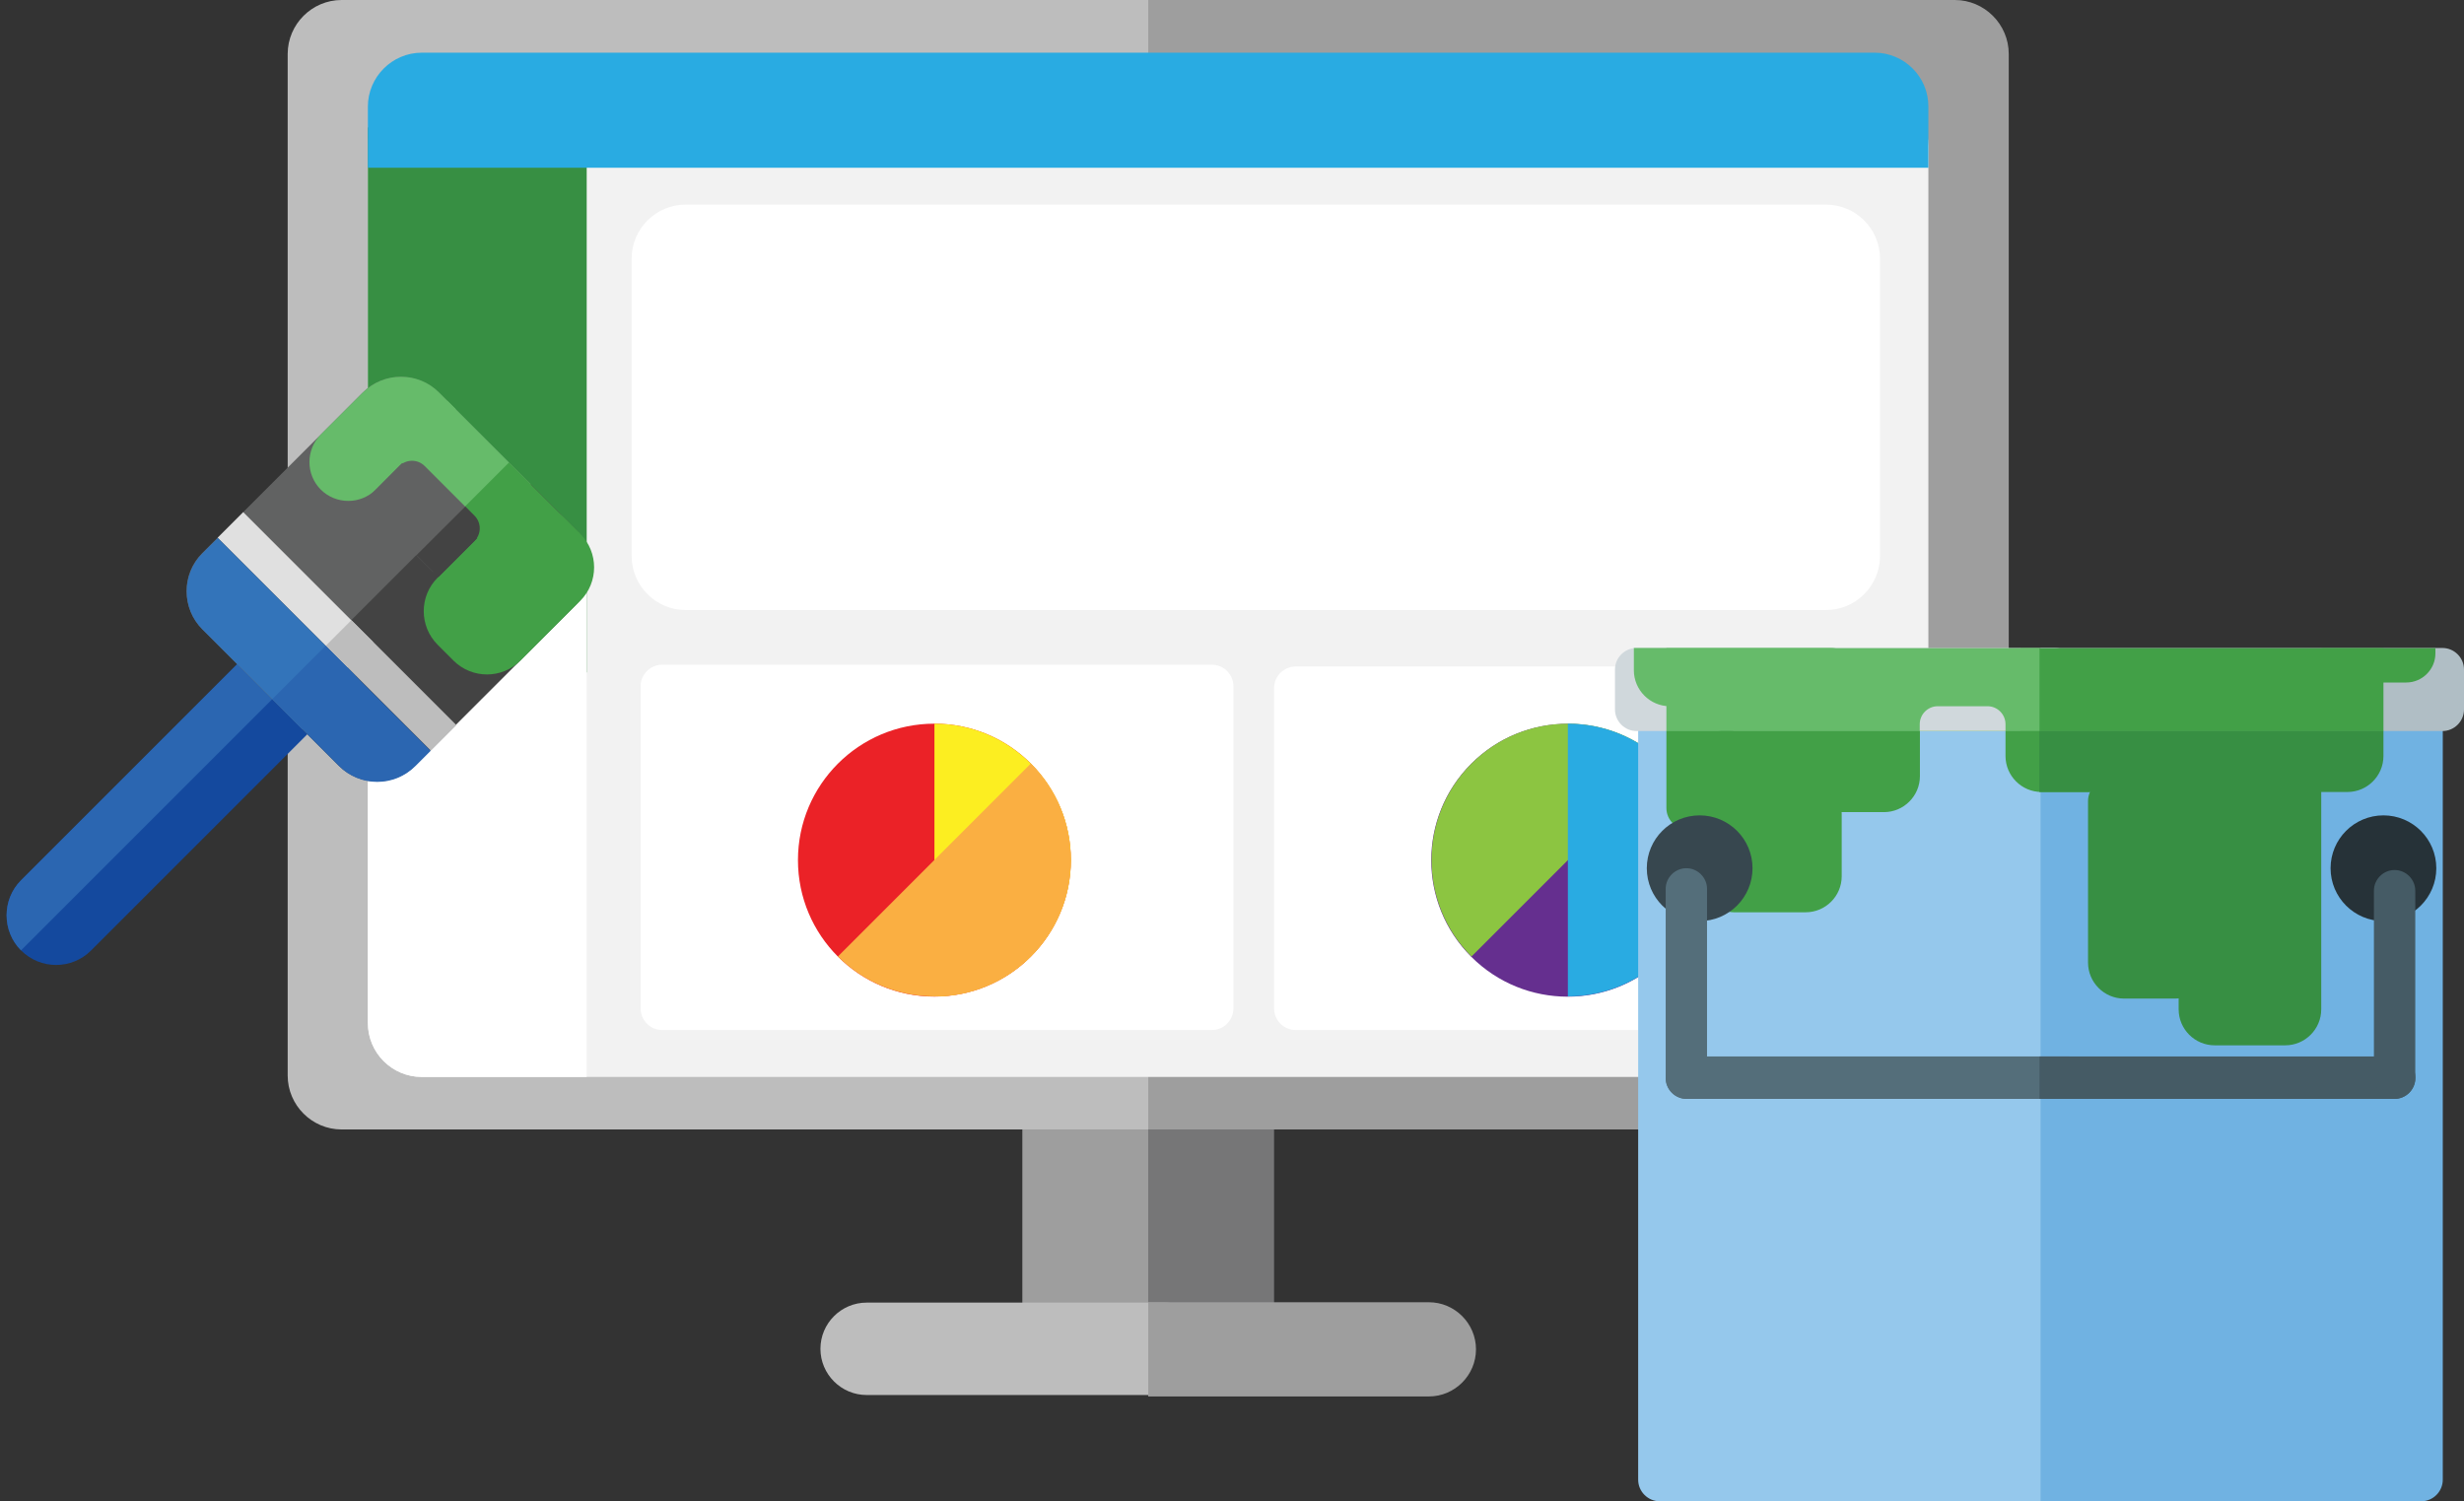 <svg xmlns="http://www.w3.org/2000/svg" xmlns:xlink="http://www.w3.org/1999/xlink" x="0" y="0" version="1.1" viewBox="0 0 1370.4 835" xml:space="preserve" style="enable-background:new 0 0 1370.4 835"><rect x="0" y="0" width="1370.4" height="835" fill="#333333" stroke="none"/><style type="text/css">.st0{fill:#9e9e9e}.st1{fill:#767677}.st2{fill:#bdbdbd}.st3{fill:#f2f2f2}.st4{fill:#378f43}.st5{fill:#fff}.st6{fill:#eb2227}.st7{fill:#fcee21}.st8{fill:#faaf42}.st9{fill:#652f8f}.st10{fill:#8cc541}.st11{fill:#29abe2}.st12{fill:#95c8ec}.st13{fill:#70b2e2}.st14{fill:#d0d8dc}.st15{fill:#b0bec5}.st16{fill:#66bb6a}.st17{fill:#42a047}.st18{fill:#37474f}.st19{fill:#263238}.st20{fill:#546e7a}.st21{fill:#455b65}.st22{fill:#14499e}.st23{fill:#2b66b1}.st24{fill:#616262}.st25{fill:#434343}.st26{fill:#e0e0e0}.st27{fill:#3374ba}</style><g id="pc"><rect width="85.4" height="120.8" x="568.6" y="611.2" class="st0"/><rect width="70" height="120.8" x="638.6" y="611.2" class="st1"/><path d="M647.9,775.9H482c-14.2,0-25.7-11.6-25.7-25.7v0c0-14.2,11.6-25.7,25.7-25.7h165.9c14.2,0,25.7,11.6,25.7,25.7 v0C673.6,764.3,662,775.9,647.9,775.9z" class="st2"/><path d="M638.6,776.7h156.1c14.4,0,26.2-11.8,26.2-26.2v0c0-14.4-11.8-26.2-26.2-26.2H638.6V776.7z" class="st0"/><path d="M718.7,628.2H190c-16.5,0-30-13.5-30-30V30c0-16.5,13.5-30,30-30h528.7c16.5,0,30,13.5,30,30v568.2 C748.7,614.8,735.2,628.2,718.7,628.2z" class="st2"/><path d="M1087.2,628.2H638.6V0h448.6c16.5,0,30,13.5,30,30v568.2C1117.2,614.8,1103.7,628.2,1087.2,628.2z" class="st0"/><path d="M1042.6,599H234.6c-16.5,0-30-13.5-30-30V81.1c0-16.5,13.5-30,30-30h807.9c16.5,0,30,13.5,30,30V569 C1072.6,585.5,1059.1,599,1042.6,599z" class="st3"/><rect width="121.7" height="303.1" x="204.6" y="70.9" class="st4"/><path d="M326.3,599h-91.7c-16.6,0-30-13.4-30-30V314.1h121.7V599z" class="st5"/><path d="M1015.6,339.3H381.3c-16.5,0-30-13.5-30-30V143.8c0-16.5,13.5-30,30-30h634.3c16.5,0,30,13.5,30,30v165.4 C1045.6,325.8,1032.1,339.3,1015.6,339.3z" class="st5"/><path d="M674,572.9H368.3c-6.6,0-12-5.4-12-12V381.7c0-6.6,5.4-12,12-12H674c6.6,0,12,5.4,12,12v179.2 C686,567.5,680.6,572.9,674,572.9z" class="st5"/><path d="M1033.6,572.9h-313c-6.6,0-12-5.4-12-12V382.7c0-6.6,5.4-12,12-12h313c6.6,0,12,5.4,12,12v178.2 C1045.6,567.5,1040.2,572.9,1033.6,572.9z" class="st5"/><circle cx="519.7" cy="478.4" r="75.9" class="st6"/><path d="M519.7,402.5v151.7c41.9,0,75.9-34,75.9-75.9C595.6,436.5,561.6,402.5,519.7,402.5z" class="st7"/><path d="M573.3,424.7L466,532c29.6,29.6,77.7,29.6,107.3,0C602.9,502.4,602.9,454.3,573.3,424.7z" class="st8"/><ellipse cx="872" cy="478.4" class="st9" rx="75.9" ry="75.9" transform="matrix(0.707 -0.707 0.707 0.707 -82.829 756.733)"/><path d="M818.4,532l107.3-107.3c-29.6-29.6-77.7-29.6-107.3,0C788.8,454.3,788.8,502.4,818.4,532z" class="st10"/><path d="M872,402.5v151.7c41.9,0,75.9-34,75.9-75.9C947.9,436.5,913.9,402.5,872,402.5z" class="st11"/><path d="M1042.6,29.3H234.6c-16.5,0-30,13.5-30,30v34h867.9v-34C1072.6,42.8,1059.1,29.3,1042.6,29.3z" class="st11"/></g><g id="can"><path d="M1174.1,835h-251c-6.6,0-12-5.4-12-12V400.3c0-6.6,5.4-12,12-12h251c6.6,0,12,5.4,12,12V823 C1186.1,829.6,1180.7,835,1174.1,835z" class="st12"/><path d="M1134.9,835h211.7c6.6,0,12-5.4,12-12V399.4c0-6.6-5.4-12-12-12h-211.7V835z" class="st13"/><path d="M1142.9,406.6H910.2c-6.6,0-12-5.4-12-12v-22.2c0-6.6,5.4-12,12-12h232.7c6.6,0,12,5.4,12,12v22.2 C1154.9,401.2,1149.5,406.6,1142.9,406.6z" class="st14"/><path d="M1134.9,406.6h223.5c6.6,0,12-5.4,12-12v-22.2c0-6.6-5.4-12-12-12h-223.5V406.6z" class="st15"/><path d="M1018.4,392.8h-89.7c-11,0-20-9-20-20v-12.4h109.7c6.6,0,12,5.4,12,12v8.4 C1030.4,387.4,1025,392.8,1018.4,392.8z" class="st16"/><path d="M1292.5,379.6h45.8c8.9,0,16.2-7.3,16.2-16.2v-2.9h-62c-4.5,0-8.1,3.6-8.1,8.1v2.9 C1284.4,376,1288.1,379.6,1292.5,379.6z" class="st17"/><rect width="201.9" height="46.2" x="1123.7" y="360.5" class="st17"/><rect width="207.5" height="46.2" x="926.8" y="360.5" class="st16"/><path d="M1115.4,406.6h-47.7v-3.8c0-5.5,4.5-10,10-10h27.7c5.5,0,10,4.5,10,10V406.6z" class="st14"/><path d="M962.7,461.4h-23.9c-6.6,0-12-5.4-12-12v-42.8h35.9c6.6,0,12,5.4,12,12v30.8 C974.7,456,969.3,461.4,962.7,461.4z" class="st17"/><path d="M957.3,451.7h90.5c11,0,20-9,20-20v-25.1H957.3c-6.6,0-12,5.4-12,12v21.1 C945.3,446.3,950.7,451.7,957.3,451.7z" class="st17"/><path d="M964.3,507.4h40c11,0,20-9,20-20v-34.8c0-6.6-5.4-12-12-12h-48c-6.6,0-12,5.4-12,12v42.8 C952.3,502,957.7,507.4,964.3,507.4z" class="st17"/><path d="M1162.4,440.5h-27c-11,0-20-9-20-20v-13.9h47V440.5z" class="st17"/><path d="M1305.6,440.5h-171.4v-33.9h191.4v13.9C1325.6,431.5,1316.6,440.5,1305.6,440.5z" class="st4"/><path d="M1209.9,555.4h-28.6c-11,0-20-9-20-20v-89.9c0-6.6,5.4-12,12-12h44.6c6.6,0,12,5.4,12,12v89.9 C1229.9,546.4,1220.9,555.4,1209.9,555.4z" class="st4"/><path d="M1271,581.4h-39.3c-11,0-20-9-20-20V429c0-6.6,5.4-12,12-12h55.3c6.6,0,12,5.4,12,12v132.4 C1291,572.4,1282,581.4,1271,581.4z" class="st4"/><circle cx="945.3" cy="482.9" r="29.4" class="st18"/><circle cx="1325.6" cy="482.9" r="29.4" class="st19"/><path d="M937.9,611.2L937.9,611.2c-6.3,0-11.5-5.2-11.5-11.5V494.4c0-6.3,5.2-11.5,11.5-11.5l0,0 c6.3,0,11.5,5.2,11.5,11.5v105.4C949.3,606.1,944.2,611.2,937.9,611.2z" class="st20"/><path d="M1150.6,611.2H938.2c-6.5,0-11.8-5.3-11.8-11.8l0,0c0-6.5,5.3-11.8,11.8-11.8h212.5c6.5,0,11.8,5.3,11.8,11.8 l0,0C1162.4,605.9,1157.1,611.2,1150.6,611.2z" class="st20"/><path d="M1134.3,611.2h197.3c6.5,0,11.8-5.3,11.8-11.8l0,0c0-6.5-5.3-11.8-11.8-11.8h-197.3V611.2z" class="st21"/><path d="M1331.8,611.2L1331.8,611.2c-6.3,0-11.5-5.2-11.5-11.5V495.4c0-6.3,5.2-11.5,11.5-11.5l0,0 c6.3,0,11.5,5.2,11.5,11.5v104.3C1343.3,606.1,1338.1,611.2,1331.8,611.2z" class="st21"/></g><g id="brush"><path d="M11.7,528.6L11.7,528.6c-10.7-10.7-10.7-28.3,0-39l123.8-123.8c10.7-10.7,28.3-10.7,39,0l0,0 c10.7,10.7,10.7,28.3,0,39L50.7,528.6C40,539.4,22.4,539.4,11.7,528.6z" class="st22"/><path d="M11.7,528.6L11.7,528.6c-10.7-10.7-10.7-28.3,0-39l123.8-123.8c10.7-10.7,28.3-10.7,39,0l0,0L11.7,528.6z" class="st23"/><path d="M157.5,395l-45-45c-11.7-11.7-11.7-30.8,0-42.4l89.2-89.2c11.7-11.7,30.8-11.7,42.4,0l45,45 c11.7,11.7,11.7,30.8,0,42.4L200,395C188.3,406.7,169.2,406.7,157.5,395z" class="st24"/><path d="M188.4,425.9l-37-37l131.7-131.7l37,37c11.7,11.7,11.7,30.8,0,42.4l-89.2,89.2 C219.2,437.6,200.1,437.6,188.4,425.9z" class="st25"/><rect width="102.2" height="20.1" x="113.2" y="318.1" class="st26" transform="matrix(0.707 0.707 -0.707 0.707 280.137 -20.074)"/><rect width="82.6" height="20.1" x="176.2" y="371.2" class="st2" transform="matrix(0.707 0.707 -0.707 0.707 333.306 -42.097)"/><path d="M168.1,405.6l-55.5-55.5c-11.7-11.7-11.7-30.7,0-42.4l8.5-8.5l76.8,76.8L168.1,405.6z" class="st27"/><path d="M151.4,388.9l37.2,37.2c11.7,11.7,30.7,11.7,42.4,0l8.5-8.5l-58.4-58.4L151.4,388.9z" class="st23"/><path d="M243.4,358.6l8.8,8.8c10.3,10.3,27,10.3,37.3,0l33.2-33.2c10.3-10.3,10.3-27,0-37.3l-8.8-8.8 c-10.3-10.3-27-10.3-37.3,0l-33.2,33.2C233.1,331.5,233.1,348.3,243.4,358.6z" class="st17"/><path d="M178.4,272.3L178.4,272.3c-8.4-8.4-8.4-22.2,0-30.6l23.4-23.4c11.7-11.7,30.8-11.7,42.4,0l9.3,9.3L209,272.3 C200.6,280.7,186.8,280.7,178.4,272.3z" class="st16"/><rect width="65.7" height="42.2" x="224.2" y="240" class="st16" transform="matrix(0.707 0.707 -0.707 0.707 259.925 -105.322)"/><rect width="56" height="42.2" x="260" y="270.9" class="st17" transform="matrix(0.707 0.707 -0.707 0.707 290.781 -118.103)"/><path d="M240.9,318.1L202,279.3l20.1-20.1c3.9-3.9,10.2-3.9,14.1,0l22.3,22.3c5.3,5.3,5.3,13.8,0,19.1L240.9,318.1z" class="st24"/><path d="M231.6,308.8l12.2,12.2l20.1-20.1c3.9-3.9,3.9-10.2,0-14.1l-5.1-5.1L231.6,308.8z" class="st25"/></g></svg>
